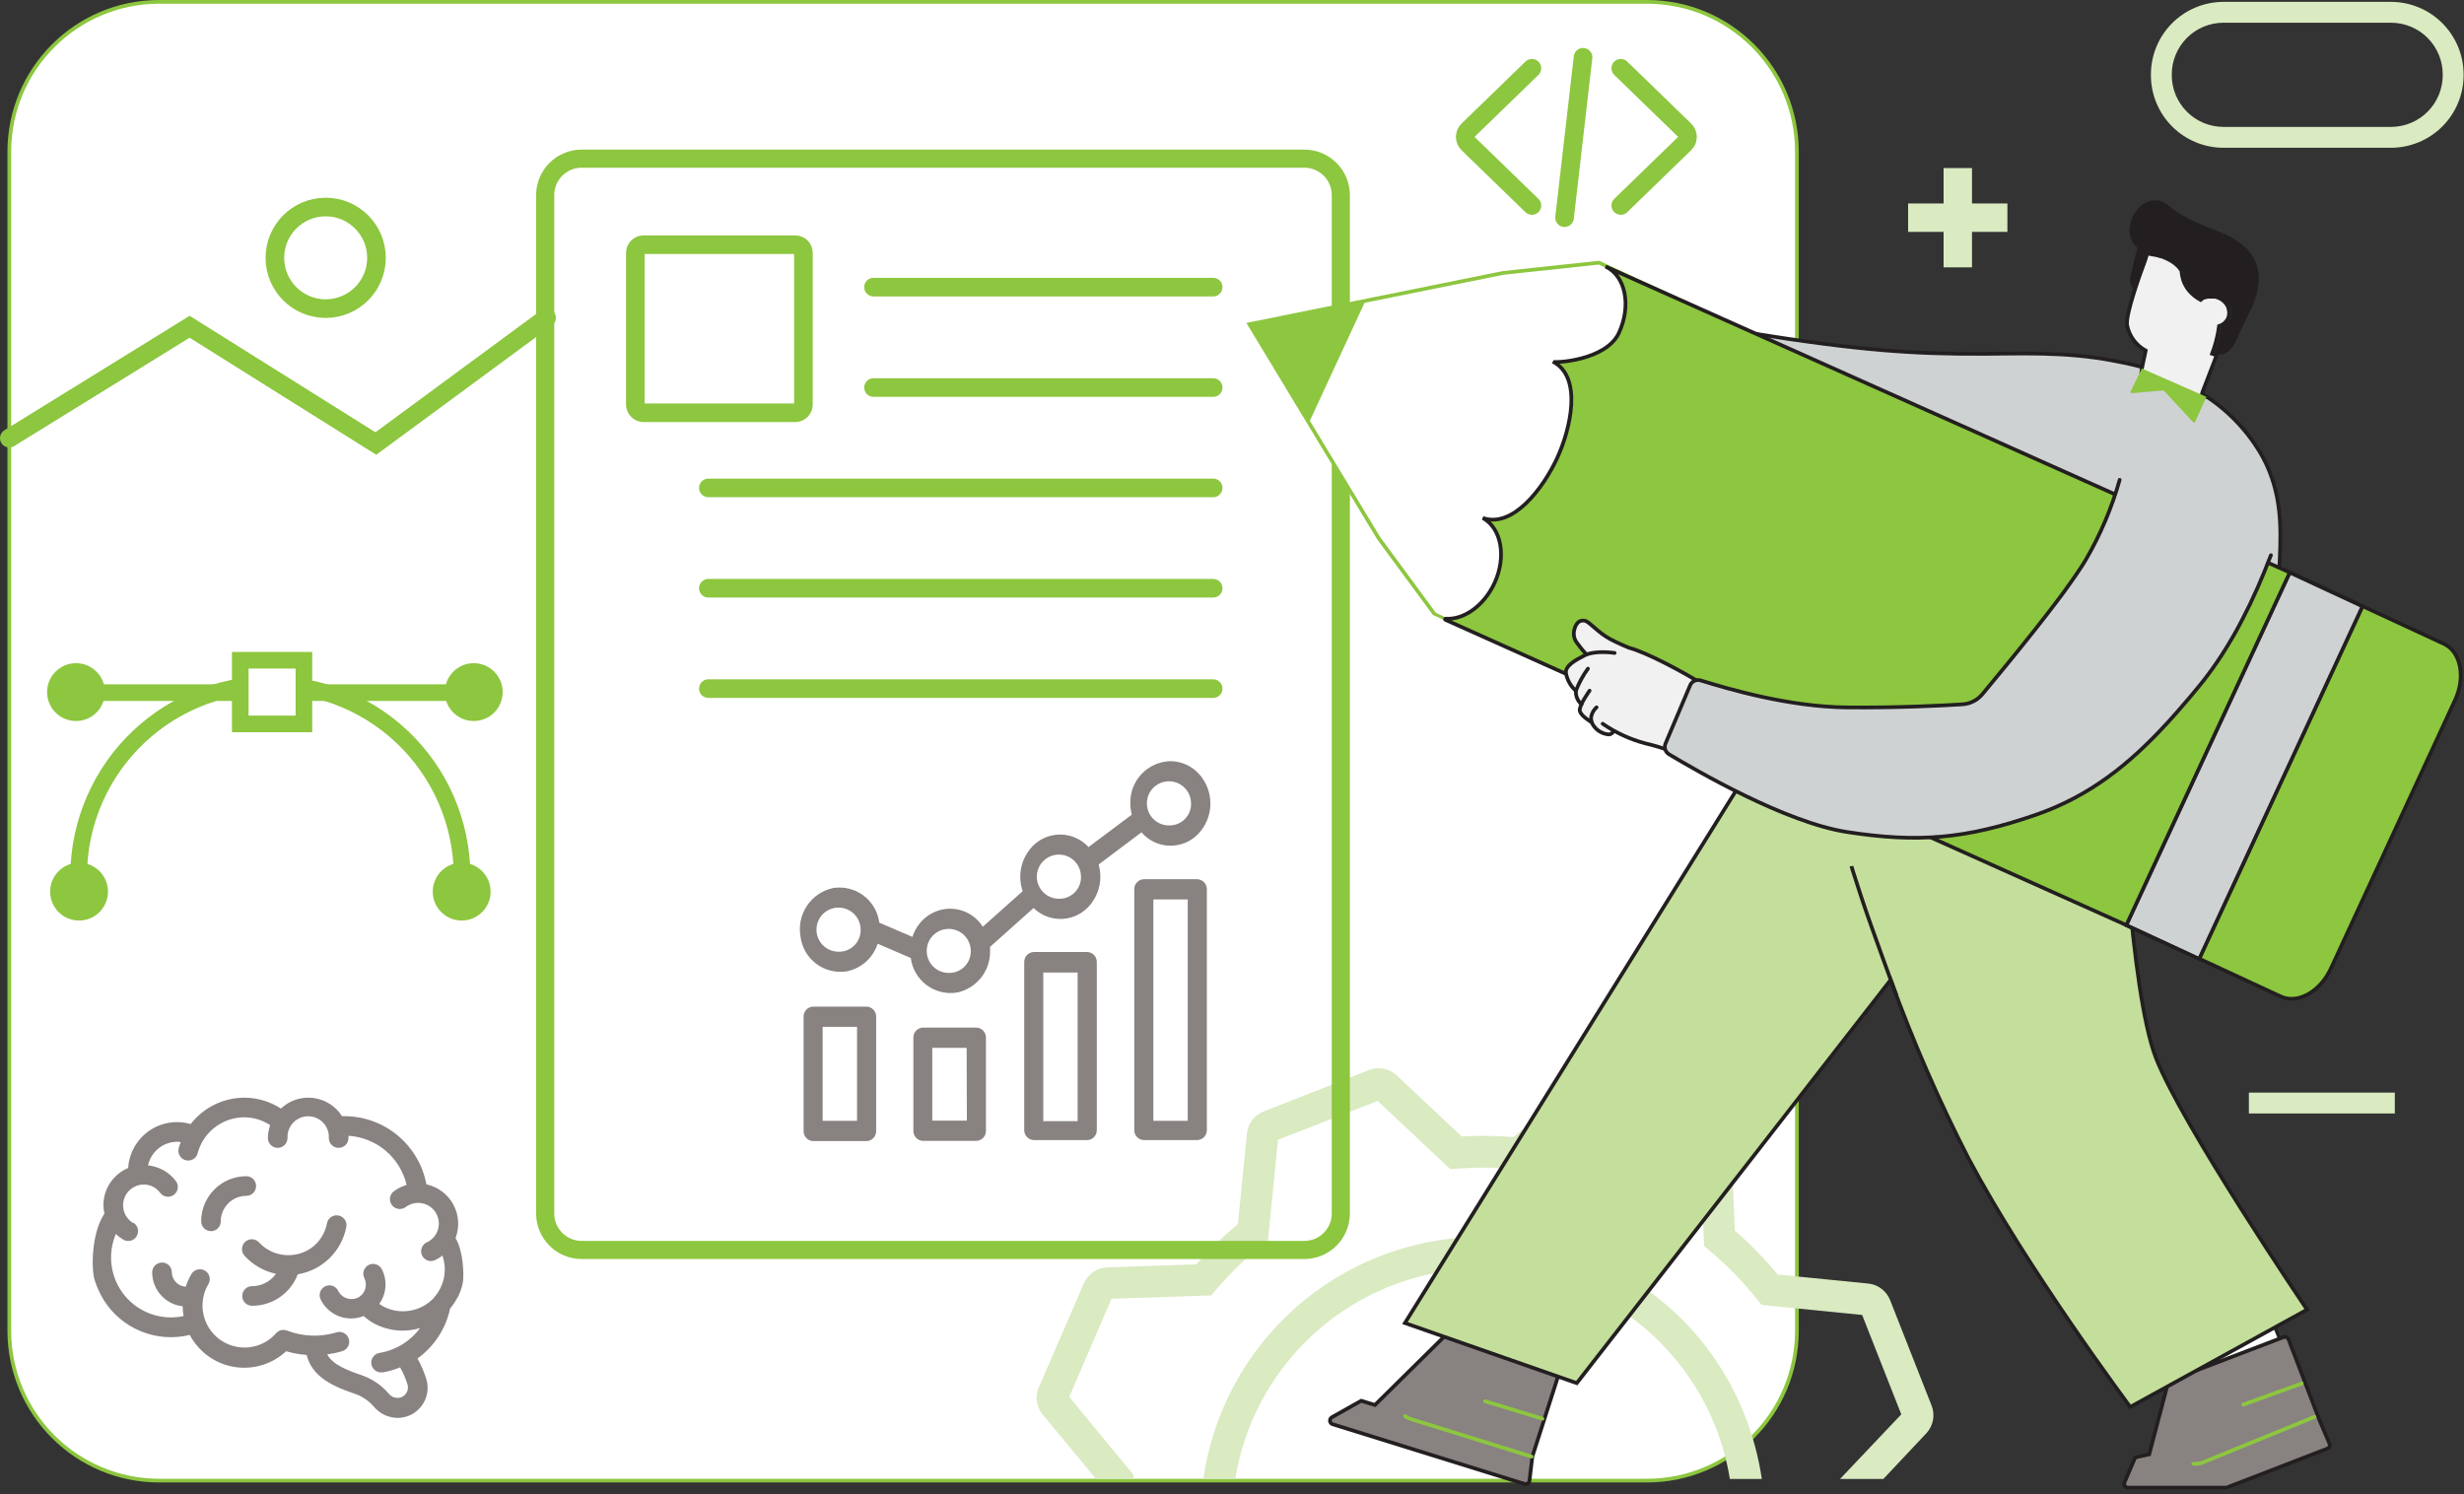 <svg width="437" height="265" viewBox="0 0 437 265" fill="none" xmlns="http://www.w3.org/2000/svg">
<rect x="0" y="0" width="437" height="265" fill="#333333" stroke="none"/>
<g clip-path="url(#clip0)">
<path d="M292.1 0.33H28.24C13.555 0.33 1.65 12.235 1.65 26.92V236.03C1.65 250.715 13.555 262.62 28.24 262.62H292.1C306.785 262.62 318.69 250.715 318.69 236.03V26.92C318.69 12.235 306.785 0.33 292.1 0.33Z" fill="white"/>
<path d="M292.1 0.33H28.24C13.555 0.33 1.65 12.235 1.65 26.92V236.03C1.65 250.715 13.555 262.62 28.24 262.62H292.1C306.785 262.62 318.69 250.715 318.69 236.03V26.92C318.69 12.235 306.785 0.33 292.1 0.33Z" fill="white" stroke="#8DC63F" stroke-width="0.66" stroke-miterlimit="10"/>
<path d="M282.9 223.56C275.84 220.483 268.165 219.077 260.473 219.454C252.781 219.831 245.28 221.979 238.555 225.732C231.83 229.484 226.062 234.74 221.702 241.088C217.342 247.436 214.508 254.706 213.42 262.33H219.07C220.628 252.719 225.3 243.886 232.368 237.188C239.435 230.49 248.506 226.299 258.188 225.258C267.869 224.218 277.623 226.386 285.952 231.428C294.282 236.471 300.724 244.11 304.29 253.17C305.445 256.127 306.286 259.197 306.8 262.33H312.47C311.9 258.491 310.894 254.73 309.47 251.12C307.083 244.998 303.506 239.409 298.946 234.679C294.385 229.948 288.931 226.169 282.9 223.56Z" fill="#DAEAC1"/>
<path d="M194.39 262.33H200.96L201.04 261.6L189.63 247.78L197.13 230.37L214.8 229.77L215.6 228.83C218.124 225.872 220.924 223.16 223.96 220.73L224.88 219.99L226.66 202.16L244.34 195.27L257.21 207.37L258.43 207.28C261.987 207.017 265.561 207.064 269.11 207.42L270.28 207.53L284.01 196.01L301.48 203.36L302.24 221.01L303.18 221.8C306.299 224.428 309.153 227.355 311.7 230.54L312.44 231.46L330.26 233.24L337.2 250.87L326.34 262.33H334.02L341.64 254.23C342.244 253.583 342.652 252.779 342.819 251.911C342.985 251.042 342.902 250.144 342.58 249.32L335.22 230.61C334.908 229.809 334.38 229.111 333.695 228.592C333.01 228.073 332.195 227.754 331.34 227.67L315.28 226.07C312.958 223.275 310.417 220.67 307.68 218.28L307.01 202.49C306.969 201.605 306.679 200.75 306.173 200.022C305.667 199.295 304.965 198.726 304.15 198.38L285.64 190.59C284.847 190.25 283.976 190.138 283.123 190.265C282.27 190.392 281.469 190.754 280.81 191.31L268.44 201.69C265.373 201.44 262.292 201.4 259.22 201.57L247.7 190.73C247.055 190.128 246.251 189.721 245.384 189.556C244.517 189.391 243.621 189.476 242.8 189.8L224.09 197.16C223.29 197.473 222.592 198.001 222.073 198.685C221.554 199.37 221.235 200.185 221.15 201.04L219.55 217.11C216.911 219.302 214.444 221.692 212.17 224.26L196.37 224.8C195.485 224.832 194.628 225.115 193.898 225.614C193.167 226.113 192.592 226.808 192.24 227.62L184.24 246.08C183.897 246.868 183.779 247.735 183.899 248.586C184.019 249.437 184.372 250.238 184.92 250.9L194.39 262.33Z" fill="#DAEAC1"/>
<path d="M212.73 137.37C212.083 136.632 211.286 136.04 210.393 135.633C209.5 135.227 208.531 135.014 207.55 135.01C205.618 135.065 203.787 135.885 202.459 137.289C201.131 138.694 200.416 140.568 200.47 142.5C200.469 143.175 200.557 143.847 200.73 144.5L193.05 150.25C192.417 149.556 191.648 149 190.79 148.618C189.932 148.235 189.004 148.035 188.065 148.028C187.126 148.022 186.196 148.209 185.332 148.58C184.469 148.95 183.692 149.495 183.05 150.18C182.08 151.219 181.412 152.502 181.118 153.893C180.823 155.283 180.914 156.727 181.38 158.07L174.3 164.38C173.799 163.582 173.138 162.897 172.36 162.366C171.581 161.836 170.701 161.472 169.776 161.297C168.85 161.122 167.898 161.141 166.98 161.351C166.062 161.562 165.197 161.959 164.44 162.52C163.207 163.437 162.291 164.717 161.82 166.18L155.94 163.65C155.82 162.705 155.512 161.794 155.034 160.971C154.556 160.147 153.918 159.428 153.157 158.856C152.396 158.283 151.529 157.869 150.605 157.638C149.681 157.407 148.72 157.363 147.78 157.51C145.876 157.911 144.204 159.039 143.121 160.655C142.037 162.271 141.628 164.246 141.98 166.16C142.1 167.104 142.41 168.015 142.889 168.838C143.368 169.661 144.007 170.38 144.769 170.952C145.531 171.523 146.4 171.936 147.324 172.166C148.248 172.396 149.209 172.438 150.15 172.29C151.423 172.044 152.606 171.459 153.574 170.596C154.542 169.734 155.259 168.626 155.65 167.39L161.53 169.92C161.651 170.864 161.96 171.774 162.438 172.597C162.916 173.42 163.554 174.138 164.315 174.711C165.075 175.283 165.943 175.697 166.866 175.929C167.789 176.16 168.749 176.205 169.69 176.06C171.383 175.714 172.901 174.784 173.979 173.434C175.057 172.083 175.627 170.397 175.59 168.67C175.59 168.43 175.59 168.18 175.59 167.95L183.31 161.05C183.981 161.709 184.782 162.222 185.662 162.557C186.542 162.891 187.482 163.038 188.422 162.99C189.362 162.942 190.282 162.7 191.123 162.278C191.964 161.856 192.709 161.264 193.31 160.54C194.136 159.557 194.708 158.387 194.976 157.131C195.245 155.876 195.201 154.574 194.85 153.34L202.44 147.63C203.051 148.344 203.804 148.924 204.652 149.332C205.499 149.741 206.421 149.969 207.361 150.003C208.301 150.037 209.237 149.876 210.111 149.529C210.986 149.182 211.778 148.658 212.44 147.99C213.819 146.583 214.615 144.706 214.669 142.737C214.722 140.767 214.03 138.85 212.73 137.37ZM148.95 168.81C148.166 168.856 147.386 168.665 146.712 168.263C146.037 167.861 145.499 167.265 145.167 166.554C144.835 165.842 144.725 165.047 144.85 164.272C144.975 163.497 145.33 162.777 145.869 162.206C146.408 161.635 147.106 161.239 147.872 161.069C148.639 160.899 149.439 160.964 150.169 161.254C150.898 161.544 151.524 162.047 151.965 162.697C152.405 163.347 152.64 164.115 152.64 164.9C152.664 165.906 152.29 166.882 151.599 167.614C150.908 168.346 149.956 168.776 148.95 168.81ZM168.48 172.57C167.698 172.614 166.921 172.422 166.25 172.02C165.578 171.617 165.043 171.023 164.713 170.312C164.384 169.602 164.275 168.81 164.401 168.037C164.526 167.264 164.882 166.547 165.42 165.979C165.958 165.41 166.654 165.016 167.419 164.848C168.183 164.679 168.98 164.744 169.708 165.034C170.435 165.324 171.058 165.825 171.497 166.474C171.936 167.122 172.171 167.887 172.17 168.67C172.194 169.675 171.82 170.65 171.128 171.38C170.437 172.111 169.485 172.538 168.48 172.57ZM188.02 159.41C187.236 159.454 186.457 159.262 185.784 158.858C185.111 158.455 184.574 157.858 184.244 157.146C183.914 156.434 183.805 155.64 183.931 154.865C184.057 154.09 184.413 153.372 184.953 152.802C185.492 152.232 186.19 151.837 186.956 151.668C187.723 151.499 188.523 151.564 189.252 151.855C189.981 152.145 190.606 152.648 191.046 153.298C191.486 153.948 191.72 154.715 191.72 155.5C191.747 156.509 191.372 157.487 190.678 158.22C189.985 158.953 189.029 159.381 188.02 159.41ZM207.55 146.41C206.766 146.456 205.986 146.265 205.312 145.863C204.637 145.461 204.099 144.865 203.767 144.154C203.435 143.442 203.325 142.647 203.45 141.872C203.575 141.097 203.93 140.377 204.469 139.806C205.008 139.235 205.706 138.839 206.473 138.669C207.239 138.499 208.039 138.564 208.769 138.854C209.498 139.145 210.124 139.647 210.565 140.297C211.005 140.947 211.24 141.715 211.24 142.5C211.267 143.507 210.894 144.484 210.202 145.217C209.51 145.949 208.557 146.378 207.55 146.41Z" fill="#888281"/>
<path d="M212.34 155.95H202.86C202.398 155.966 201.96 156.164 201.644 156.501C201.327 156.839 201.157 157.288 201.17 157.75V200.42C201.157 200.883 201.327 201.332 201.644 201.669C201.96 202.006 202.398 202.204 202.86 202.22H212.34C212.803 202.204 213.242 202.007 213.56 201.67C213.878 201.333 214.051 200.884 214.04 200.42V157.75C214.051 157.287 213.878 156.838 213.56 156.501C213.242 156.164 212.803 155.966 212.34 155.95ZM210.65 198.81H204.55V159.54H210.65V198.81Z" fill="#888281"/>
<path d="M192.82 168.86H183.34C182.878 168.876 182.44 169.074 182.124 169.411C181.807 169.748 181.637 170.197 181.65 170.66V200.42C181.637 200.882 181.807 201.331 182.124 201.669C182.44 202.006 182.878 202.204 183.34 202.22H192.83C193.293 202.204 193.73 202.006 194.047 201.669C194.363 201.331 194.534 200.882 194.52 200.42V170.66C194.527 170.43 194.488 170.201 194.406 169.986C194.324 169.771 194.201 169.575 194.043 169.408C193.885 169.24 193.696 169.106 193.486 169.012C193.276 168.918 193.05 168.866 192.82 168.86ZM191.12 198.86H185.03V172.5H191.12V198.86Z" fill="#888281"/>
<path d="M173.17 182.27H163.69C163.228 182.283 162.789 182.479 162.471 182.814C162.152 183.15 161.979 183.598 161.99 184.06V200.56C161.983 200.79 162.022 201.019 162.104 201.234C162.186 201.449 162.309 201.645 162.467 201.812C162.625 201.979 162.814 202.114 163.024 202.208C163.234 202.302 163.46 202.354 163.69 202.36H173.17C173.633 202.344 174.07 202.146 174.387 201.809C174.703 201.472 174.874 201.023 174.86 200.56V184.06C174.871 183.599 174.699 183.153 174.383 182.818C174.067 182.482 173.631 182.286 173.17 182.27ZM171.48 198.77H165.34V185.86H171.44L171.48 198.77Z" fill="#888281"/>
<path d="M153.69 178.55H144.21C143.981 178.556 143.756 178.608 143.548 178.701C143.339 178.795 143.151 178.928 142.994 179.095C142.837 179.261 142.714 179.456 142.633 179.67C142.552 179.884 142.513 180.111 142.52 180.34V200.6C142.506 201.062 142.677 201.511 142.993 201.849C143.31 202.186 143.748 202.384 144.21 202.4H153.69C154.153 202.384 154.592 202.186 154.91 201.849C155.228 201.512 155.401 201.063 155.39 200.6V180.34C155.401 179.877 155.228 179.429 154.909 179.094C154.591 178.759 154.152 178.563 153.69 178.55ZM152 198.81H145.9V182.13H152V198.81Z" fill="#888281"/>
<path d="M231.33 28.14H103.16C99.587 28.14 96.69 31.037 96.69 34.61V215.24C96.69 218.813 99.587 221.71 103.16 221.71H231.33C234.903 221.71 237.8 218.813 237.8 215.24V34.61C237.8 31.037 234.903 28.14 231.33 28.14Z" stroke="#8DC63F" stroke-width="3.21" stroke-miterlimit="10" stroke-linecap="round"/>
<path d="M141.03 43.4H114.14C113.334 43.4 112.68 44.054 112.68 44.86V71.75C112.68 72.556 113.334 73.21 114.14 73.21H141.03C141.837 73.21 142.49 72.556 142.49 71.75V44.86C142.49 44.054 141.837 43.4 141.03 43.4Z" stroke="#8DC63F" stroke-width="3.3" stroke-miterlimit="10" stroke-linecap="round"/>
<path d="M154.92 50.93H215.16" stroke="#8DC63F" stroke-width="3.3" stroke-miterlimit="10" stroke-linecap="round"/>
<path d="M154.92 68.74H215.16" stroke="#8DC63F" stroke-width="3.3" stroke-miterlimit="10" stroke-linecap="round"/>
<path d="M125.63 86.54H215.16" stroke="#8DC63F" stroke-width="3.3" stroke-miterlimit="10" stroke-linecap="round"/>
<path d="M125.63 104.34H215.16" stroke="#8DC63F" stroke-width="3.3" stroke-miterlimit="10" stroke-linecap="round"/>
<path d="M125.63 122.14H215.16" stroke="#8DC63F" stroke-width="3.3" stroke-miterlimit="10" stroke-linecap="round"/>
<path d="M1.65 77.72L33.63 57.96L66.66 78.67L96.94 56.37" stroke="#8DC63F" stroke-width="3.3" stroke-miterlimit="10" stroke-linecap="round"/>
<path d="M57.76 54.74C62.736 54.74 66.77 50.706 66.77 45.73C66.77 40.754 62.736 36.72 57.76 36.72C52.784 36.72 48.75 40.754 48.75 45.73C48.75 50.706 52.784 54.74 57.76 54.74Z" stroke="#8DC63F" stroke-width="3.3" stroke-miterlimit="10" stroke-linecap="round"/>
<path d="M280.76 10.16L277.48 38.61" stroke="#8DC63F" stroke-width="3.3" stroke-miterlimit="10" stroke-linecap="round"/>
<path d="M271.69 12.11L260.35 23.11C260.196 23.263 260.073 23.446 259.99 23.646C259.906 23.847 259.863 24.062 259.863 24.28C259.863 24.497 259.906 24.713 259.99 24.913C260.073 25.114 260.196 25.297 260.35 25.45L271.69 36.45" stroke="#8DC63F" stroke-width="3.3" stroke-miterlimit="10" stroke-linecap="round"/>
<path d="M287.45 36.45L298.79 25.45C298.947 25.298 299.071 25.116 299.156 24.915C299.241 24.714 299.285 24.498 299.285 24.28C299.285 24.062 299.241 23.846 299.156 23.645C299.071 23.444 298.947 23.262 298.79 23.11L287.45 12.11" stroke="#8DC63F" stroke-width="3.3" stroke-miterlimit="10" stroke-linecap="round"/>
<path d="M18.39 230.58C19.96 233.088 22.281 235.037 25.022 236.15C27.764 237.263 30.786 237.483 33.66 236.78C34.442 238.263 35.556 239.545 36.914 240.528C38.272 241.511 39.838 242.168 41.491 242.448C43.144 242.727 44.839 242.622 46.445 242.14C48.051 241.659 49.524 240.813 50.75 239.67C51.932 240.024 53.149 240.246 54.38 240.33C55.22 243.52 57.65 245.45 62.76 247.16C64.134 247.596 65.36 248.407 66.3 249.5C66.816 250.118 67.459 250.616 68.186 250.962C68.913 251.307 69.706 251.49 70.51 251.5C71.221 251.501 71.925 251.358 72.58 251.08C73.811 250.558 74.801 249.594 75.356 248.378C75.911 247.162 75.991 245.782 75.58 244.51C75.183 243.28 74.667 242.091 74.04 240.96C77 238.835 79.061 235.683 79.82 232.12C80.189 231.676 80.524 231.205 80.82 230.71C81.469 229.694 81.908 228.558 82.11 227.37C82.28 226.13 82.21 221.93 80.79 219.6C81.158 218.638 81.313 217.608 81.245 216.58C81.177 215.552 80.888 214.551 80.397 213.646C79.906 212.741 79.225 211.952 78.4 211.335C77.576 210.718 76.627 210.286 75.62 210.07C74.99 206.687 73.201 203.629 70.56 201.422C67.919 199.216 64.592 197.998 61.15 197.98C60.98 197.98 60.82 197.98 60.66 197.98C60.101 197.099 59.353 196.352 58.471 195.794C57.589 195.235 56.594 194.879 55.558 194.75C54.523 194.621 53.471 194.722 52.479 195.047C51.487 195.372 50.579 195.913 49.82 196.63C47.887 195.369 45.628 194.699 43.32 194.7C41.485 194.706 39.675 195.13 38.029 195.941C36.383 196.752 34.943 197.928 33.82 199.38C32.571 199.016 31.256 198.938 29.972 199.151C28.688 199.364 27.469 199.863 26.404 200.611C25.339 201.359 24.456 202.337 23.82 203.472C23.184 204.607 22.812 205.871 22.73 207.17C21.43 207.716 20.319 208.633 19.538 209.807C18.757 210.981 18.341 212.36 18.34 213.77C18.35 214.271 18.41 214.771 18.52 215.26C16.17 218.8 16.14 225.26 16.85 227.26C17.242 228.419 17.758 229.532 18.39 230.58ZM23.6 216.93C22.914 216.515 22.381 215.888 22.084 215.143C21.787 214.398 21.742 213.576 21.955 212.803C22.168 212.03 22.627 211.348 23.264 210.86C23.9 210.372 24.678 210.105 25.48 210.1C26.048 210.096 26.61 210.228 27.117 210.483C27.625 210.739 28.065 211.111 28.4 211.57C28.536 211.754 28.707 211.909 28.903 212.027C29.099 212.145 29.316 212.223 29.542 212.257C29.768 212.291 29.999 212.28 30.221 212.224C30.442 212.169 30.651 212.071 30.835 211.935C31.019 211.799 31.174 211.628 31.292 211.432C31.41 211.236 31.488 211.019 31.522 210.793C31.556 210.567 31.545 210.336 31.49 210.114C31.434 209.893 31.336 209.684 31.2 209.5C30.614 208.719 29.872 208.068 29.022 207.588C28.172 207.108 27.232 206.809 26.26 206.71C26.512 205.527 27.161 204.466 28.1 203.703C29.039 202.941 30.211 202.523 31.42 202.52C31.63 202.52 31.85 202.52 32.06 202.59C31.917 202.946 31.794 203.31 31.69 203.68C31.633 203.901 31.62 204.132 31.652 204.358C31.684 204.584 31.76 204.802 31.876 204.999C31.992 205.196 32.146 205.368 32.328 205.505C32.511 205.643 32.719 205.743 32.94 205.8C33.161 205.857 33.392 205.87 33.618 205.838C33.844 205.806 34.062 205.73 34.259 205.614C34.456 205.498 34.628 205.344 34.765 205.162C34.903 204.979 35.003 204.771 35.06 204.55C35.258 203.784 35.565 203.05 35.97 202.37C36.728 201.097 37.802 200.043 39.088 199.309C40.375 198.574 41.829 198.186 43.31 198.18C44.949 198.188 46.55 198.671 47.92 199.57C47.66 200.306 47.521 201.079 47.51 201.86C47.51 202.321 47.694 202.764 48.02 203.09C48.346 203.417 48.789 203.6 49.25 203.6C49.712 203.6 50.154 203.417 50.48 203.09C50.807 202.764 50.99 202.321 50.99 201.86C50.964 201.363 51.04 200.865 51.212 200.398C51.385 199.931 51.65 199.503 51.993 199.142C52.336 198.781 52.749 198.493 53.207 198.296C53.664 198.1 54.157 197.998 54.655 197.998C55.153 197.998 55.646 198.1 56.104 198.296C56.562 198.493 56.974 198.781 57.317 199.142C57.66 199.503 57.926 199.931 58.098 200.398C58.271 200.865 58.346 201.363 58.32 201.86C58.32 202.321 58.504 202.764 58.83 203.09C59.156 203.417 59.599 203.6 60.06 203.6C60.522 203.6 60.964 203.417 61.291 203.09C61.617 202.764 61.8 202.321 61.8 201.86C61.8 201.72 61.8 201.59 61.8 201.46C64.229 201.608 66.545 202.537 68.402 204.109C70.26 205.68 71.561 207.81 72.11 210.18C71.298 210.412 70.535 210.792 69.86 211.3C69.614 211.483 69.42 211.727 69.299 212.009C69.178 212.291 69.133 212.6 69.17 212.904C69.206 213.209 69.323 213.499 69.507 213.744C69.692 213.989 69.938 214.181 70.22 214.3C70.501 214.422 70.808 214.467 71.112 214.432C71.416 214.397 71.705 214.282 71.95 214.1C72.362 213.789 72.835 213.568 73.338 213.453C73.84 213.337 74.362 213.328 74.868 213.428C75.374 213.527 75.854 213.732 76.276 214.029C76.697 214.326 77.052 214.709 77.316 215.153C77.579 215.596 77.747 216.09 77.807 216.602C77.867 217.115 77.818 217.634 77.664 218.127C77.509 218.619 77.253 219.073 76.911 219.46C76.569 219.846 76.15 220.156 75.68 220.37C75.324 220.54 75.036 220.826 74.864 221.181C74.692 221.537 74.646 221.94 74.733 222.325C74.82 222.709 75.036 223.053 75.344 223.3C75.653 223.546 76.036 223.68 76.43 223.68C76.683 223.678 76.933 223.62 77.16 223.51C77.624 223.293 78.061 223.021 78.46 222.7C78.903 223.955 79 225.306 78.742 226.611C78.483 227.917 77.878 229.129 76.99 230.12V230.17C75.886 231.366 74.423 232.172 72.822 232.466C71.221 232.76 69.567 232.526 68.11 231.8C67.819 231.642 67.538 231.465 67.27 231.27C67.899 230.387 68.274 229.35 68.355 228.269C68.436 227.189 68.22 226.107 67.73 225.14C67.522 224.728 67.158 224.415 66.72 224.27C66.281 224.126 65.803 224.162 65.39 224.37C64.978 224.578 64.665 224.942 64.521 225.38C64.376 225.819 64.412 226.298 64.62 226.71C64.895 227.267 64.961 227.904 64.807 228.505C64.653 229.107 64.289 229.634 63.78 229.99C63.471 230.192 63.123 230.327 62.758 230.386C62.393 230.445 62.02 230.427 61.663 230.332C61.306 230.238 60.972 230.07 60.684 229.839C60.396 229.607 60.159 229.318 59.99 228.99C59.86 228.709 59.657 228.467 59.402 228.292C59.147 228.116 58.849 228.012 58.54 227.99C58.235 227.971 57.93 228.033 57.656 228.17C57.382 228.307 57.149 228.514 56.981 228.77C56.812 229.025 56.715 229.321 56.697 229.626C56.679 229.932 56.742 230.237 56.88 230.51C57.378 231.521 58.15 232.371 59.109 232.964C60.067 233.556 61.173 233.867 62.3 233.86C63.051 233.858 63.794 233.713 64.49 233.43C65.098 233.976 65.769 234.446 66.49 234.83C68.961 236.101 71.828 236.367 74.49 235.57C72.771 237.921 70.195 239.502 67.32 239.97C66.885 240.036 66.491 240.265 66.218 240.611C65.945 240.956 65.813 241.392 65.848 241.83C65.884 242.269 66.084 242.678 66.409 242.975C66.735 243.272 67.16 243.434 67.6 243.43H67.87C68.932 243.251 69.969 242.949 70.96 242.53C71.498 243.482 71.933 244.487 72.26 245.53C72.32 245.711 72.35 245.9 72.35 246.09C72.352 246.459 72.244 246.819 72.042 247.127C71.839 247.435 71.55 247.676 71.21 247.82C70.82 247.967 70.392 247.989 69.989 247.881C69.585 247.774 69.226 247.542 68.96 247.22C67.616 245.634 65.852 244.46 63.87 243.83C60.1 242.57 58.65 241.44 58.03 240.22C58.934 240.11 59.828 239.922 60.7 239.66C60.993 239.571 61.257 239.407 61.465 239.184C61.674 238.961 61.821 238.687 61.89 238.39C61.96 238.091 61.95 237.78 61.861 237.486C61.772 237.193 61.607 236.928 61.383 236.719C61.158 236.51 60.883 236.364 60.584 236.295C60.285 236.227 59.973 236.239 59.68 236.33C56.799 237.202 53.71 237.09 50.9 236.01C50.564 235.88 50.197 235.857 49.847 235.945C49.498 236.033 49.185 236.227 48.95 236.5C47.724 237.891 46.022 238.774 44.179 238.977C42.336 239.18 40.484 238.689 38.983 237.599C37.483 236.509 36.444 234.899 36.068 233.083C35.692 231.267 36.006 229.376 36.95 227.78C37.109 227.517 37.195 227.218 37.201 226.911C37.206 226.604 37.13 226.301 36.981 226.033C36.832 225.765 36.614 225.541 36.351 225.385C36.087 225.228 35.787 225.143 35.48 225.14C35.173 225.134 34.869 225.209 34.6 225.359C34.332 225.508 34.108 225.726 33.95 225.99C33.53 226.695 33.195 227.447 32.95 228.23C32.288 228.195 31.665 227.91 31.204 227.433C30.744 226.956 30.482 226.323 30.47 225.66C30.471 225.431 30.426 225.205 30.338 224.994C30.251 224.783 30.122 224.591 29.96 224.43C29.798 224.271 29.606 224.145 29.395 224.061C29.183 223.977 28.957 223.936 28.73 223.94C28.5 223.941 28.273 223.988 28.061 224.077C27.849 224.166 27.657 224.296 27.496 224.46C27.334 224.623 27.206 224.817 27.119 225.029C27.033 225.242 26.989 225.47 26.99 225.7C26.996 227.19 27.551 228.626 28.549 229.733C29.547 230.84 30.919 231.54 32.4 231.7C32.4 232.283 32.45 232.865 32.55 233.44C30.645 233.848 28.665 233.724 26.826 233.083C24.987 232.441 23.359 231.307 22.12 229.803C20.882 228.3 20.081 226.485 19.804 224.557C19.527 222.628 19.785 220.661 20.55 218.87C20.94 219.252 21.373 219.587 21.84 219.87C22.238 220.109 22.714 220.179 23.164 220.067C23.614 219.954 24.001 219.668 24.24 219.27C24.479 218.872 24.55 218.396 24.437 217.946C24.325 217.496 24.038 217.109 23.64 216.87L23.6 216.93Z" fill="#888281"/>
<path d="M43.48 220.27C43.139 220.581 42.936 221.015 42.914 221.475C42.891 221.936 43.051 222.387 43.36 222.73C44.838 224.358 46.79 225.481 48.94 225.94C48.461 226.619 47.826 227.172 47.087 227.553C46.349 227.935 45.531 228.132 44.7 228.13C44.238 228.13 43.796 228.313 43.469 228.639C43.143 228.966 42.96 229.408 42.96 229.87C42.96 230.331 43.143 230.774 43.469 231.1C43.796 231.426 44.238 231.61 44.7 231.61C46.459 231.617 48.179 231.087 49.628 230.09C51.078 229.092 52.188 227.676 52.81 226.03C54.924 225.678 56.881 224.69 58.418 223.196C59.955 221.701 60.999 219.774 61.41 217.67C61.476 217.367 61.458 217.052 61.36 216.758C61.261 216.464 61.085 216.202 60.85 216C60.618 215.797 60.337 215.659 60.034 215.6C59.731 215.541 59.419 215.564 59.128 215.665C58.837 215.767 58.578 215.944 58.378 216.179C58.178 216.413 58.044 216.697 57.99 217C57.645 218.796 56.612 220.386 55.11 221.43C53.706 222.372 52.012 222.784 50.331 222.592C48.651 222.4 47.095 221.615 45.94 220.38C45.786 220.21 45.601 220.073 45.394 219.975C45.187 219.877 44.963 219.821 44.734 219.81C44.506 219.799 44.278 219.833 44.062 219.91C43.847 219.987 43.649 220.106 43.48 220.26V220.27Z" fill="#888281"/>
<path d="M37.41 218.38C37.639 218.381 37.866 218.337 38.078 218.25C38.289 218.163 38.481 218.035 38.643 217.873C38.805 217.711 38.933 217.519 39.02 217.307C39.107 217.096 39.151 216.869 39.15 216.64C39.153 215.439 39.631 214.289 40.48 213.44C41.329 212.591 42.48 212.113 43.68 212.11C44.142 212.11 44.584 211.927 44.91 211.6C45.237 211.274 45.42 210.831 45.42 210.37C45.42 209.908 45.237 209.466 44.91 209.14C44.584 208.813 44.142 208.63 43.68 208.63C41.558 208.63 39.523 209.473 38.023 210.973C36.523 212.473 35.68 214.508 35.68 216.63C35.68 217.091 35.863 217.534 36.19 217.86C36.516 218.187 36.959 218.37 37.42 218.37L37.41 218.38Z" fill="#888281"/>
<path d="M14.02 163.28C16.853 163.28 19.15 160.983 19.15 158.15C19.15 155.317 16.853 153.02 14.02 153.02C11.187 153.02 8.89 155.317 8.89 158.15C8.89 160.983 11.187 163.28 14.02 163.28Z" fill="#8DC63F"/>
<path d="M13.48 127.89C16.313 127.89 18.61 125.593 18.61 122.76C18.61 119.927 16.313 117.63 13.48 117.63C10.647 117.63 8.35 119.927 8.35 122.76C8.35 125.593 10.647 127.89 13.48 127.89Z" fill="#8DC63F"/>
<path d="M84.02 127.89C86.853 127.89 89.15 125.593 89.15 122.76C89.15 119.927 86.853 117.63 84.02 117.63C81.187 117.63 78.89 119.927 78.89 122.76C78.89 125.593 81.187 127.89 84.02 127.89Z" fill="#8DC63F"/>
<path d="M81.88 163.28C84.713 163.28 87.01 160.983 87.01 158.15C87.01 155.317 84.713 153.02 81.88 153.02C79.047 153.02 76.75 155.317 76.75 158.15C76.75 160.983 79.047 163.28 81.88 163.28Z" fill="#8DC63F"/>
<path d="M13.98 156.83C13.787 152.249 14.523 147.676 16.143 143.387C17.764 139.097 20.235 135.18 23.408 131.87C26.582 128.561 30.392 125.927 34.609 124.128C38.827 122.329 43.365 121.402 47.95 121.402C52.535 121.402 57.073 122.329 61.29 124.128C65.508 125.927 69.318 128.561 72.491 131.87C75.665 135.18 78.136 139.097 79.756 143.387C81.376 147.676 82.112 152.249 81.92 156.83" stroke="#8DC63F" stroke-width="2.95" stroke-miterlimit="10" stroke-linecap="round"/>
<path d="M14.52 122.86H82.86" stroke="#8DC63F" stroke-width="2.95" stroke-miterlimit="10" stroke-linecap="round"/>
<path d="M53.9 117.11H42.61V128.4H53.9V117.11Z" fill="white" stroke="#8DC63F" stroke-width="2.95" stroke-miterlimit="10" stroke-linecap="round"/>
<path d="M424.05 26.21H394.34C390.927 26.207 387.655 24.851 385.242 22.438C382.829 20.024 381.472 16.753 381.47 13.34V13.21C381.472 9.797 382.829 6.523 385.242 4.109C387.654 1.694 390.926 0.335 394.34 0.33H424.06C427.472 0.338 430.743 1.698 433.155 4.112C435.567 6.526 436.925 9.797 436.93 13.21V13.34C436.925 16.753 435.565 20.025 433.151 22.438C430.736 24.851 427.463 26.207 424.05 26.21ZM394.34 4.03C391.907 4.033 389.574 5.001 387.855 6.722C386.136 8.444 385.17 10.777 385.17 13.21V13.34C385.173 15.771 386.14 18.102 387.859 19.821C389.578 21.54 391.909 22.507 394.34 22.51H424.06C426.491 22.507 428.822 21.54 430.541 19.821C432.26 18.102 433.227 15.771 433.23 13.34V13.21C433.23 10.777 432.264 8.444 430.545 6.722C428.825 5.001 426.493 4.033 424.06 4.03H394.34Z" fill="#DAEAC1"/>
<path d="M424.73 193.8H398.85V197.5H424.73V193.8Z" fill="#DAEAC1"/>
<path d="M402.13 232.16L404.8 238.72L389.49 244.8L386.74 240.14L402.13 232.16Z" fill="white" stroke="#231F20" stroke-width="0.57" stroke-miterlimit="10"/>
<path d="M241.42 248.46L243.85 249.21L259.63 233.63L276.56 243.41L271.77 258.35L271.26 262.64C271.248 262.738 271.215 262.833 271.163 262.917C271.111 263.001 271.041 263.073 270.958 263.127C270.875 263.181 270.781 263.217 270.683 263.231C270.585 263.246 270.485 263.238 270.39 263.21L236.34 252.62C236.214 252.579 236.104 252.502 236.021 252.399C235.938 252.296 235.887 252.171 235.875 252.039C235.862 251.908 235.888 251.775 235.949 251.658C236.011 251.541 236.105 251.444 236.22 251.38L241.42 248.46Z" fill="#888281" stroke="#231F20" stroke-width="0.66" stroke-miterlimit="10"/>
<path d="M263.39 248.54L273.55 251.64" stroke="#8DC63F" stroke-width="0.67" stroke-miterlimit="10" stroke-linecap="round"/>
<path d="M271.63 258.36L250.43 251.77C249.989 251.642 249.57 251.447 249.19 251.19" stroke="#8DC63F" stroke-width="0.67" stroke-miterlimit="10" stroke-linecap="round"/>
<path d="M378.69 258.51L381.17 257.96L384.59 244.96L405 237.17C405.168 237.107 405.355 237.113 405.519 237.186C405.684 237.259 405.813 237.393 405.88 237.56L411.4 251.97L413.14 256.05C413.176 256.134 413.194 256.224 413.194 256.315C413.194 256.406 413.176 256.496 413.141 256.58C413.105 256.664 413.053 256.74 412.988 256.804C412.923 256.867 412.845 256.917 412.76 256.95L394.87 263.87C394.787 263.884 394.703 263.884 394.62 263.87H377.42C377.308 263.87 377.198 263.843 377.099 263.79C377 263.738 376.916 263.661 376.853 263.568C376.791 263.475 376.753 263.369 376.742 263.257C376.731 263.146 376.747 263.033 376.79 262.93L378.69 258.51Z" fill="#888281" stroke="#231F20" stroke-width="0.66" stroke-miterlimit="10"/>
<path d="M397.85 249.14L408.21 245.4" stroke="#8DC63F" stroke-width="0.67" stroke-miterlimit="10" stroke-linecap="round"/>
<path d="M410.48 251.32L390.35 259.53C389.905 259.636 389.446 259.673 388.99 259.64" stroke="#8DC63F" stroke-width="0.67" stroke-miterlimit="10" stroke-linecap="round"/>
<path d="M382.34 187.59C377.72 175.59 376.17 137.37 376.17 137.37L333.77 135.95L316.4 130.18L311.84 133.89L249.17 234.67L279.65 245.33L335.31 173.81C339.241 184.628 343.846 195.189 349.1 205.43C359.46 225 377.81 249.55 377.81 249.55L409.17 232.3C409.17 232.3 386.98 199.59 382.34 187.59Z" fill="#C4DF9B" stroke="#231F20" stroke-width="0.66" stroke-miterlimit="10"/>
<path d="M310.21 59.04C329.93 62.21 339.6 62.81 351.84 62.76C357.74 62.76 366.2 62.3 374.84 63.98C379.3 64.84 385.2 66.04 391.32 70.33C395.472 73.062 398.903 76.757 401.32 81.1C404.6 87.26 404.6 93.15 404.32 99.23C403.32 122.41 402.87 134 398.99 136.34C392.52 140.27 368.15 128.5 310.21 59.04Z" fill="#CFD2D3" stroke="#231F20" stroke-width="0.66" stroke-miterlimit="10"/>
<path d="M379.87 65.36L380.55 62.18C379.71 61.726 378.98 61.093 378.411 60.326C377.843 59.559 377.45 58.676 377.26 57.74C377.07 56.83 377.68 54.43 378.45 51.95C379.11 49.84 379.89 47.67 380.4 46.31L380.45 46.16L380.55 45.91V45.82C380.55 45.73 380.62 45.64 380.65 45.56V45.45L380.71 45.3V45.24V45.15V45.09V45.03V44.95H380.78C381.016 44.979 381.25 45.023 381.48 45.08L381.8 45.15H381.92L382.2 45.22H382.33L382.73 45.33L383.18 45.47H383.31L383.66 45.6L383.8 45.66L384.27 45.86L384.73 46.1L384.87 46.17L385.2 46.37L385.34 46.46L385.76 46.76C385.89 46.87 386.02 46.98 386.14 47.1L386.25 47.2L386.51 47.48L386.6 47.6C386.708 47.732 386.805 47.873 386.89 48.02C386.914 48.477 386.988 48.929 387.11 49.37C387.181 49.644 387.274 49.912 387.39 50.17L387.57 50.54C387.756 50.895 387.977 51.23 388.23 51.54C388.804 52.217 389.499 52.78 390.28 53.2C390.376 53.108 390.48 53.025 390.59 52.95L390.76 52.85L390.99 52.74H391.08H391.19L391.51 52.64H391.65C391.813 52.63 391.977 52.63 392.14 52.64H392.3H392.68H392.82C392.99 52.64 393.17 52.72 393.35 52.78C393.513 52.839 393.67 52.913 393.82 53L394.03 53.13L394.13 53.2C394.614 53.544 394.988 54.02 395.21 54.57C395.206 54.607 395.206 54.644 395.21 54.68C395.395 55.211 395.395 55.789 395.21 56.32C395.069 56.681 394.847 57.005 394.561 57.267C394.275 57.529 393.933 57.722 393.56 57.83C393.383 59.161 393.085 60.473 392.67 61.75L392.31 62.75C392.584 62.85 392.87 62.91 393.16 62.93L390.56 69.69C390.511 69.83 390.516 69.983 390.573 70.12C390.631 70.256 390.736 70.367 390.87 70.43L389.87 70.59C389.414 70.66 388.946 70.59 388.53 70.39L380.88 67.23C380.63 67.126 380.403 66.972 380.214 66.778C380.025 66.584 379.877 66.353 379.78 66.1L379.87 65.36Z" fill="#F2F1F2" stroke="#231F20" stroke-width="0.66" stroke-miterlimit="10"/>
<path d="M384.86 36.67C387.27 38.84 393.06 40.89 393.06 40.89C402.3 44.31 401.14 50.35 399.42 54.42L397.42 58.54L396.72 60.14C396.16 61.64 394.72 63.48 392.72 62.71L393.08 61.71C393.495 60.433 393.793 59.121 393.97 57.79C394.342 57.681 394.685 57.489 394.971 57.227C395.257 56.965 395.479 56.641 395.62 56.28C395.801 55.71 395.79 55.096 395.59 54.533C395.389 53.97 395.01 53.487 394.51 53.16L394.41 53.09L394.2 52.96C394.05 52.872 393.893 52.799 393.73 52.74C393.55 52.68 393.37 52.64 393.2 52.6H393.04H392.66H392.5C392.337 52.589 392.173 52.589 392.01 52.6H391.87L391.55 52.7L391.35 52.78L391.12 52.89L390.92 53.01C390.808 53.082 390.704 53.166 390.61 53.26C389.638 52.778 388.811 52.046 388.215 51.139C387.619 50.233 387.276 49.183 387.22 48.1C386.09 46.16 383.16 45.32 381.75 45.03C381.28 44.93 380.98 44.89 380.98 44.89V44.95V45.03V45.14V45.23L380.92 45.39V45.5C380.92 45.58 380.85 45.67 380.82 45.76V45.85L380.72 46.1L380.67 46.25C380.16 47.61 379.38 49.78 378.72 51.89L378.18 51.03C377.991 50.737 377.863 50.408 377.804 50.065C377.746 49.721 377.758 49.369 377.84 49.03L379.06 43.96C375.22 40.54 380.27 32.57 384.86 36.67Z" fill="#231F20"/>
<path d="M379.87 65.36L377.87 69.43C377.854 69.465 377.848 69.504 377.852 69.542C377.855 69.58 377.869 69.617 377.891 69.648C377.913 69.679 377.943 69.704 377.978 69.721C378.013 69.737 378.052 69.743 378.09 69.74L383.39 69.27C383.496 69.26 383.602 69.275 383.701 69.313C383.8 69.352 383.889 69.412 383.96 69.49L388.96 74.89C388.984 74.916 389.014 74.936 389.047 74.948C389.081 74.959 389.117 74.962 389.152 74.956C389.187 74.95 389.219 74.936 389.247 74.914C389.275 74.891 389.297 74.863 389.31 74.83L391.31 70.39" fill="#8DC63F"/>
<path d="M283.58 46.59L266.58 48.41L221.58 57.51L244.5 95.44L254.33 108.8C254.33 108.87 296.83 128.1 296.83 128.1L325.58 66.1L283.58 46.59Z" fill="white" stroke="#8DC63F" stroke-width="0.66" stroke-miterlimit="10" stroke-linecap="round"/>
<path d="M397.64 106.74L375.64 154.3C373.73 158.44 374.64 162.92 377.64 164.3L404.5 176.75C407.5 178.14 411.5 175.92 413.41 171.75L435.41 124.19C437.33 120.05 436.41 115.56 433.41 114.19L406.55 101.74C403.55 100.37 399.56 102.59 397.64 106.74Z" fill="#8DC63F" stroke="#231F20" stroke-width="0.66" stroke-miterlimit="10"/>
<path d="M284.74 47.27C288.3 48.92 289.37 54.21 287.11 59.07C284.85 63.93 275.78 64.43 275.43 64.15C280.72 66.91 278.54 76.15 276.12 81.35C273.7 86.55 268.34 93.75 262.97 91.87C266.28 93.68 267.22 98.75 265.04 103.46C263.17 107.46 259.6 109.96 256.41 109.74C256.397 109.737 256.383 109.736 256.37 109.738C256.356 109.74 256.343 109.745 256.332 109.752C256.32 109.759 256.31 109.768 256.302 109.779C256.294 109.79 256.288 109.802 256.285 109.815C256.282 109.828 256.281 109.842 256.283 109.855C256.285 109.869 256.289 109.881 256.296 109.893C256.303 109.905 256.313 109.915 256.323 109.923C256.334 109.931 256.347 109.937 256.36 109.94L378.22 164.59L407.22 102.04L284.74 47.27Z" fill="#8DC63F" stroke="#231F20" stroke-width="0.66" stroke-miterlimit="10" stroke-linecap="round"/>
<path d="M242.22 53.24L221.56 57.51L232.1 75.08L242.22 53.24Z" fill="#8DC63F"/>
<path d="M390.04 170.09L419.01 107.54L406.11 101.55L377.12 164.1L390.04 170.09Z" fill="#CFD2D3" stroke="#231F20" stroke-width="0.66" stroke-miterlimit="10"/>
<path d="M390.04 170.09L419.01 107.54L406.11 101.55L377.12 164.1L390.04 170.09Z" stroke="#231F20" stroke-width="0.56" stroke-miterlimit="10"/>
<path d="M288.88 114.89C288.88 114.89 286.8 114.03 285.54 113.34C283.36 112.16 281.97 110.34 281.11 110.11C279.7 109.82 279.29 111.27 279.18 111.84C279.097 112.228 279.103 112.63 279.196 113.016C279.29 113.402 279.468 113.762 279.72 114.07C280.218 114.769 280.759 115.437 281.34 116.07C281.219 116.113 281.102 116.166 280.99 116.23C279.05 117.23 277.68 118.12 277.71 119.23C277.902 120.492 278.532 121.646 279.49 122.49C279.459 122.938 279.533 123.388 279.707 123.803C279.881 124.218 280.149 124.587 280.49 124.88C280.292 125.227 280.192 125.621 280.2 126.02C280.35 126.95 282.34 128.09 282.34 128.09C282.38 128.189 282.427 128.286 282.48 128.38C282.763 128.907 283.173 129.355 283.672 129.685C284.171 130.015 284.744 130.216 285.34 130.27C285.85 130.27 286.23 129.66 286.23 129.66V129.61C287.968 130.599 289.831 131.349 291.77 131.84C293.385 132.205 294.969 132.693 296.51 133.3L300.57 120.51C298.05 119 291.98 115.7 288.88 114.89Z" fill="#F2F1F2"/>
<path d="M279.49 122.53C278.532 121.686 277.902 120.532 277.71 119.27C277.71 118.12 279.05 117.27 280.99 116.27C282.93 115.27 286.36 115.82 286.36 115.82" stroke="#231F20" stroke-width="0.66" stroke-miterlimit="10" stroke-linecap="round"/>
<path d="M281.63 118.6C280.747 119.811 280.028 121.132 279.49 122.53C279.459 122.979 279.533 123.429 279.707 123.844C279.881 124.258 280.149 124.627 280.49 124.92" stroke="#231F20" stroke-width="0.66" stroke-miterlimit="10" stroke-linecap="round"/>
<path d="M281.92 122.51C281.92 122.51 280.03 125.12 280.18 126.06C280.33 127 282.32 128.13 282.32 128.13" stroke="#231F20" stroke-width="0.66" stroke-miterlimit="10" stroke-linecap="round"/>
<path d="M283.16 125.46C283.16 125.46 281.57 126.81 282.46 128.46C282.755 128.975 283.172 129.409 283.674 129.724C284.176 130.04 284.748 130.227 285.34 130.27C285.85 130.27 286.23 129.66 286.23 129.66" stroke="#231F20" stroke-width="0.66" stroke-miterlimit="10" stroke-linecap="round"/>
<path d="M300.61 120.53C298.05 119 291.98 115.7 288.88 114.89C288.88 114.89 286.8 114.03 285.54 113.34C283.36 112.16 281.97 110.34 281.11 110.11C279.7 109.82 279.29 111.27 279.18 111.84C279.097 112.228 279.103 112.63 279.196 113.016C279.289 113.402 279.468 113.762 279.72 114.07C280.218 114.769 280.759 115.437 281.34 116.07" stroke="#231F20" stroke-width="0.66" stroke-miterlimit="10" stroke-linecap="round"/>
<path d="M284.24 128.37C286.544 129.96 289.105 131.141 291.81 131.86C293.425 132.226 295.009 132.714 296.55 133.32" stroke="#231F20" stroke-width="0.66" stroke-miterlimit="10" stroke-linecap="round"/>
<path d="M403.34 96.69L397.6 81.85L377.16 79.78C375.908 86.655 373.453 93.256 369.91 99.28C369.72 99.61 369.49 99.97 369.25 100.35L369.11 100.56C368.87 100.93 368.62 101.32 368.34 101.72L368.18 101.95L367.3 103.21L367.24 103.29C366.92 103.75 366.57 104.22 366.24 104.7L366.04 104.97C365.69 105.45 365.32 105.97 364.94 106.44L364.81 106.62C364.43 107.13 364.04 107.62 363.64 108.15L363.58 108.23L362.32 109.86L362.16 110.06L360.87 111.71C357.19 116.35 353.47 120.84 351.54 123.16C351.106 123.675 350.572 124.098 349.971 124.402C349.369 124.706 348.713 124.886 348.04 124.93C344.39 125.16 336.49 125.56 327.57 125.48C317.21 125.38 306.43 122.19 301.57 120.68C301.187 120.569 300.776 120.612 300.423 120.798C300.071 120.985 299.804 121.301 299.68 121.68L295.33 131.96C295.213 132.294 295.214 132.659 295.334 132.992C295.455 133.326 295.686 133.607 295.99 133.79C300.87 136.71 316.63 145.89 327.57 147.58C340.07 149.5 348.57 148.86 361.17 144.48C370.74 141.14 377.75 135.41 384.17 128.43L384.67 127.89L386 126.4C386.19 126.19 386.38 125.98 386.56 125.76C387 125.26 387.43 124.76 387.87 124.24L388.37 123.66C388.95 122.97 389.54 122.26 390.12 121.55C390.76 120.78 391.37 119.98 391.96 119.16L392.32 118.67C392.89 117.87 393.44 117.07 393.98 116.24L394.27 115.78C394.77 114.99 395.27 114.2 395.73 113.39L395.9 113.1C396.4 112.24 396.9 111.37 397.34 110.5L397.64 109.92C398.09 109.05 398.53 108.19 398.95 107.32L399.13 106.93C399.51 106.14 399.88 105.34 400.23 104.55C400.3 104.39 400.37 104.22 400.45 104.06C400.82 103.22 401.17 102.38 401.51 101.56C401.6 101.35 401.68 101.14 401.76 100.94C402.09 100.11 402.42 99.3 402.76 98.51C402.76 98.51 402.76 98.51 402.76 98.45C402.92 97.82 403.13 97.27 403.34 96.69Z" fill="#CFD2D3"/>
<path d="M375.93 85.11C374.536 90.067 372.52 94.828 369.93 99.28C369.74 99.61 369.51 99.97 369.27 100.35L369.13 100.56C368.89 100.93 368.64 101.32 368.36 101.72L368.2 101.95L367.32 103.21L367.26 103.29C366.94 103.75 366.59 104.22 366.26 104.7L366.06 104.97C365.71 105.45 365.34 105.97 364.96 106.44L364.83 106.62C364.45 107.13 364.06 107.62 363.66 108.15L363.6 108.23L362.34 109.86L362.18 110.06L360.89 111.71C357.21 116.35 353.49 120.84 351.56 123.16C351.126 123.676 350.592 124.098 349.991 124.402C349.389 124.707 348.733 124.886 348.06 124.93C344.41 125.16 336.51 125.56 327.59 125.48C317.23 125.38 306.45 122.19 301.59 120.68C301.207 120.569 300.796 120.612 300.443 120.798C300.091 120.985 299.824 121.301 299.7 121.68L295.35 131.96C295.233 132.294 295.234 132.659 295.354 132.992C295.475 133.326 295.706 133.607 296.01 133.79C300.89 136.71 316.65 145.89 327.59 147.58C340.09 149.5 348.59 148.86 361.19 144.48C370.76 141.14 377.77 135.41 384.19 128.43L384.69 127.89L386.02 126.4C386.21 126.19 386.4 125.98 386.58 125.76C387.02 125.26 387.45 124.76 387.89 124.24L388.39 123.66C388.97 122.97 389.56 122.26 390.14 121.55C390.78 120.78 391.39 119.98 391.98 119.16L392.34 118.67C392.91 117.87 393.46 117.07 394 116.24L394.29 115.78C394.79 114.99 395.29 114.2 395.75 113.39L395.92 113.1C396.42 112.24 396.92 111.37 397.36 110.5L397.66 109.92C398.11 109.05 398.55 108.19 398.97 107.32L399.15 106.93C399.53 106.14 399.9 105.34 400.25 104.55C400.32 104.39 400.39 104.22 400.47 104.06C400.84 103.22 401.19 102.38 401.53 101.56C401.62 101.35 401.7 101.14 401.78 100.94L402.35 99.48L402.76 98.48" stroke="#231F20" stroke-width="0.66" stroke-miterlimit="10" stroke-linecap="round"/>
<path d="M336.34 176.57C336.34 176.57 331.85 164.42 330.13 159.18C328.41 153.94 328.36 153.63 328.36 153.63" fill="white"/>
<path d="M336.34 176.57C336.34 176.57 331.85 164.42 330.13 159.18C328.41 153.94 328.36 153.63 328.36 153.63" stroke="#231F20" stroke-width="0.66" stroke-miterlimit="10"/>
<path d="M349.74 29.81H344.7V47.42H349.74V29.81Z" fill="#DAEAC1"/>
<path d="M356.02 36.09H338.41V41.13H356.02V36.09Z" fill="#DAEAC1"/>
</g>
<defs>
<clipPath id="clip0">
<rect width="436.92" height="264.19" fill="white"/>
</clipPath>
</defs>
</svg>
